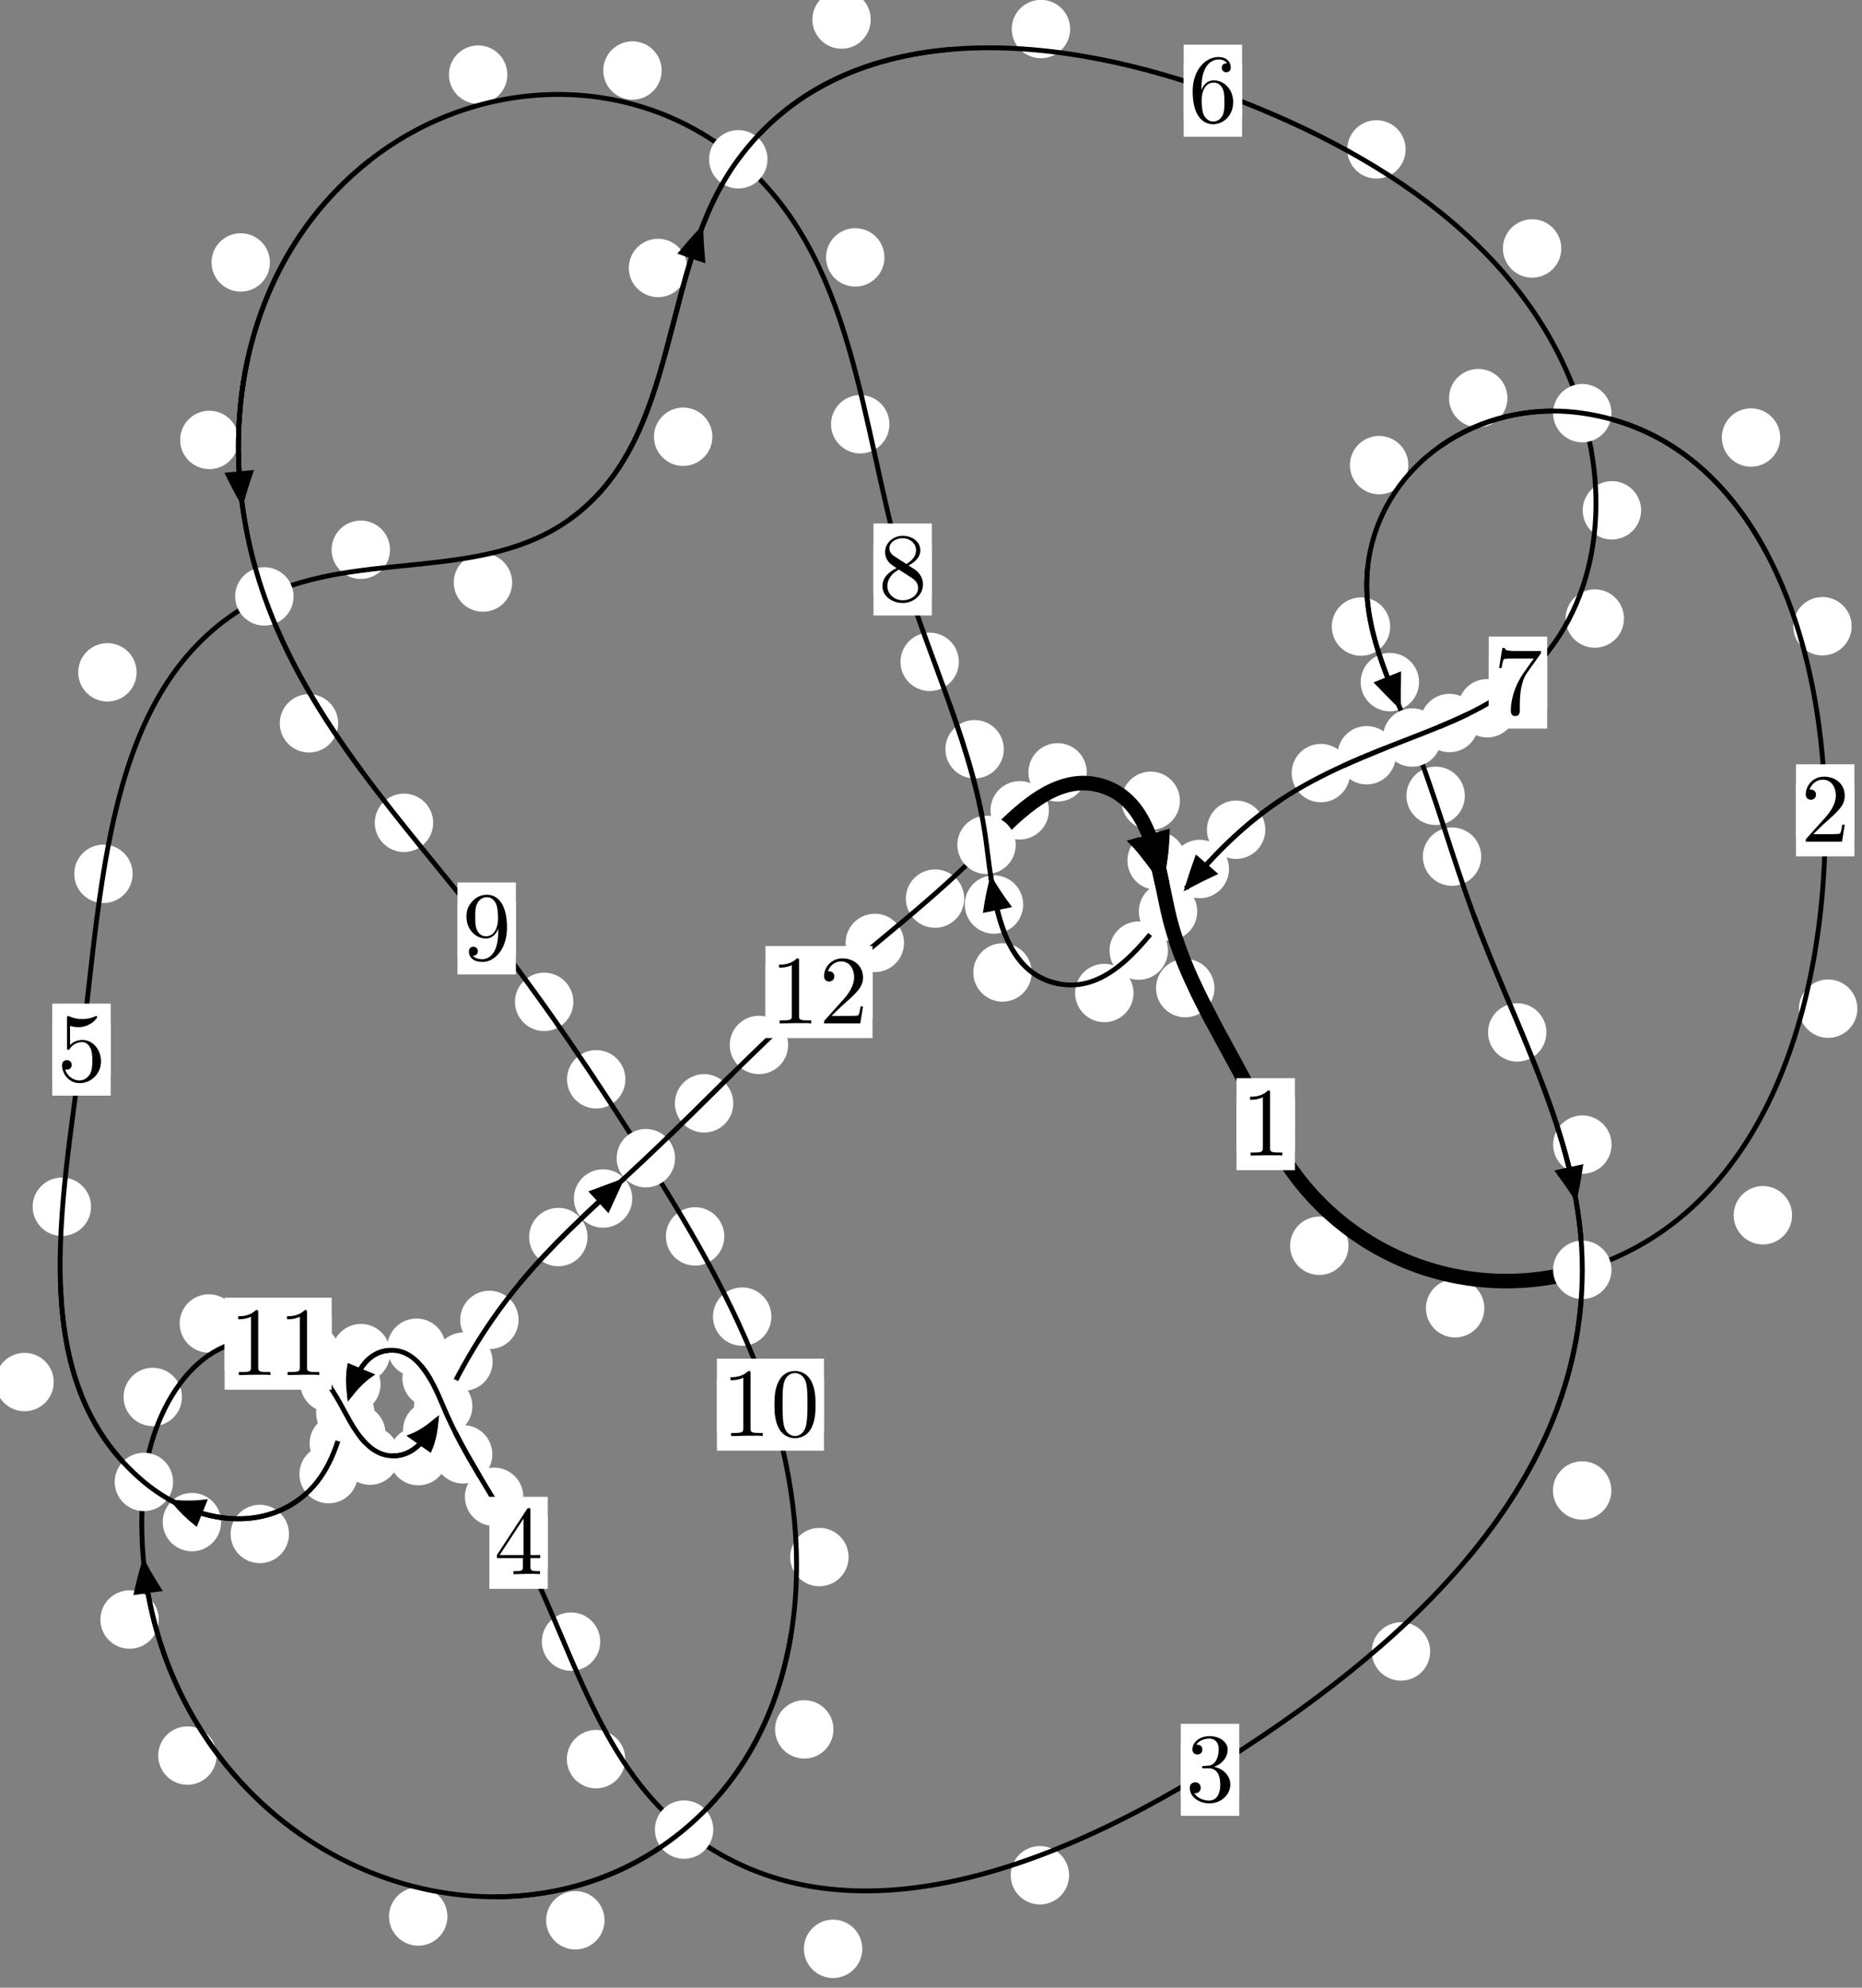 <?xml version="1.0"?>
<!-- Created by MetaPost 1.999 on 2021.07.05:2359 -->
<svg version="1.1" xmlns="http://www.w3.org/2000/svg" xmlns:xlink="http://www.w3.org/1999/xlink" width="190.637" height="203.492" viewBox="0 0 190.637 203.492">
<rect x="0" y="0" width="190.637" height="203.492" fill="#808080" stroke="none"/>
<!-- Original BoundingBox: -162.475342 -72.503159 28.161667 130.988342 -->
  <defs>
    <g transform="scale(0.01,0.01)" id="GLYPHcmr10_48">
      <path style="fill-rule: evenodd;" d="M460 -320C460 -400,455 -480,420 -554C374 -650,292 -666,250 -666C190 -666,117 -640,76 -547C44 -478,39 -400,39 -320C39 -245,43 -155,84 -79C127 2,200 22,249 22C303 22,379 1,423 -94C455 -163,460 -241,460 -320M249 -0C210 -0,151 -25,133 -121C122 -181,122 -273,122 -332C122 -396,122 -462,130 -516C149 -635,224 -644,249 -644C282 -644,348 -626,367 -527C377 -471,377 -395,377 -332C377 -257,377 -189,366 -125C351 -30,294 -0,249 -0"></path>
    </g>
    <g transform="scale(0.01,0.01)" id="GLYPHcmr10_49">
      <path style="fill-rule: evenodd;" d="M294 -640C294 -664,294 -666,271 -666C209 -602,121 -602,89 -602L89 -571C109 -571,168 -571,220 -597L220 -79C220 -43,217 -31,127 -31L95 -31L95 -0L257 -0L130 -3L217 -3L257 -3L297 -3L384 -3L419 -0L419 -31L387 -31C297 -31,294 -42,294 -79"></path>
    </g>
    <g transform="scale(0.01,0.01)" id="GLYPHcmr10_50">
      <path style="fill-rule: evenodd;" d="M127 -77L233 -180C389 -318,449 -372,449 -472C449 -586,359 -666,237 -666C124 -666,50 -574,50 -485C50 -429,100 -429,103 -429C120 -429,155 -441,155 -482C155 -508,137 -534,102 -534C94 -534,92 -534,89 -533C112 -598,166 -635,224 -635C315 -635,358 -554,358 -472C358 -392,308 -313,253 -251L61 -37C50 -26,50 -24,50 -0L421 -0L449 -174L424 -174C419 -144,412 -100,402 -85C395 -77,329 -77,307 -77"></path>
    </g>
    <g transform="scale(0.01,0.01)" id="GLYPHcmr10_51">
      <path style="fill-rule: evenodd;" d="M290 -352C372 -379,430 -449,430 -528C430 -610,342 -666,246 -666C145 -666,69 -606,69 -530C69 -497,91 -478,120 -478C151 -478,171 -500,171 -529C171 -579,124 -579,109 -579C140 -628,206 -641,242 -641C283 -641,338 -619,338 -529C338 -517,336 -459,310 -415C280 -367,246 -364,221 -363C213 -362,189 -360,182 -360C174 -359,167 -358,167 -348C167 -337,174 -337,191 -337L235 -337C317 -337,354 -269,354 -171C354 -35,285 -6,241 -6C198 -6,123 -23,88 -82C123 -77,154 -99,154 -137C154 -173,127 -193,98 -193C74 -193,42 -179,42 -135C42 -44,135 22,244 22C366 22,457 -69,457 -171C457 -253,394 -331,290 -352"></path>
    </g>
    <g transform="scale(0.01,0.01)" id="GLYPHcmr10_52">
      <path style="fill-rule: evenodd;" d="M294 -165L294 -78C294 -42,292 -31,218 -31L197 -31L197 -0L332 -0L238 -3L290 -3L332 -3L374 -3L427 -3L468 -0L468 -31L447 -31C373 -31,371 -42,371 -78L371 -165L471 -165L471 -196L371 -196L371 -651C371 -671,371 -677,355 -677C346 -677,343 -677,335 -665L28 -196L28 -165M300 -196L56 -196L300 -569"></path>
    </g>
    <g transform="scale(0.01,0.01)" id="GLYPHcmr10_53">
      <path style="fill-rule: evenodd;" d="M449 -201C449 -320,367 -420,259 -420C211 -420,168 -404,132 -369L132 -564C152 -558,185 -551,217 -551C340 -551,410 -642,410 -655C410 -661,407 -666,400 -666C399 -666,397 -666,392 -663C372 -654,323 -634,256 -634C216 -634,170 -641,123 -662C115 -665,113 -665,111 -665C101 -665,101 -657,101 -641L101 -345C101 -327,101 -319,115 -319C122 -319,124 -322,128 -328C139 -344,176 -398,257 -398C309 -398,334 -352,342 -334C358 -297,360 -258,360 -208C360 -173,360 -113,336 -71C312 -32,275 -6,229 -6C156 -6,99 -59,82 -118C85 -117,88 -116,99 -116C132 -116,149 -141,149 -165C149 -189,132 -214,99 -214C85 -214,50 -207,50 -161C50 -75,119 22,231 22C347 22,449 -74,449 -201"></path>
    </g>
    <g transform="scale(0.01,0.01)" id="GLYPHcmr10_54">
      <path style="fill-rule: evenodd;" d="M132 -328L132 -352C132 -605,256 -641,307 -641C331 -641,373 -635,395 -601C380 -601,340 -601,340 -556C340 -525,364 -510,386 -510C402 -510,432 -519,432 -558C432 -618,388 -666,305 -666C177 -666,42 -537,42 -316C42 -49,158 22,251 22C362 22,457 -72,457 -204C457 -331,368 -427,257 -427C189 -427,152 -376,132 -328M251 -6C188 -6,158 -66,152 -81C134 -128,134 -208,134 -226C134 -304,166 -404,256 -404C272 -404,318 -404,349 -342C367 -305,367 -254,367 -205C367 -157,367 -107,350 -71C320 -11,274 -6,251 -6"></path>
    </g>
    <g transform="scale(0.01,0.01)" id="GLYPHcmr10_55">
      <path style="fill-rule: evenodd;" d="M476 -609C485 -621,485 -623,485 -644L242 -644C120 -644,118 -657,114 -676L89 -676L56 -470L81 -470C84 -486,93 -549,106 -561C113 -567,191 -567,204 -567L411 -567C400 -551,321 -442,299 -409C209 -274,176 -135,176 -33C176 -23,176 22,222 22C268 22,268 -23,268 -33L268 -84C268 -139,271 -194,279 -248C283 -271,297 -357,341 -419"></path>
    </g>
    <g transform="scale(0.01,0.01)" id="GLYPHcmr10_56">
      <path style="fill-rule: evenodd;" d="M163 -457C117 -487,113 -521,113 -538C113 -599,178 -641,249 -641C322 -641,386 -589,386 -517C386 -460,347 -412,287 -377M309 -362C381 -399,430 -451,430 -517C430 -609,341 -666,250 -666C150 -666,69 -592,69 -499C69 -481,71 -436,113 -389C124 -377,161 -352,186 -335C128 -306,42 -250,42 -151C42 -45,144 22,249 22C362 22,457 -61,457 -168C457 -204,446 -249,408 -291C389 -312,373 -322,309 -362M209 -320L332 -242C360 -223,407 -193,407 -132C407 -58,332 -6,250 -6C164 -6,92 -68,92 -151C92 -209,124 -273,209 -320"></path>
    </g>
    <g transform="scale(0.01,0.01)" id="GLYPHcmr10_57">
      <path style="fill-rule: evenodd;" d="M367 -318L367 -286C367 -52,263 -6,205 -6C188 -6,134 -8,107 -42C151 -42,159 -71,159 -88C159 -119,135 -134,113 -134C97 -134,67 -125,67 -86C67 -19,121 22,206 22C335 22,457 -114,457 -329C457 -598,342 -666,253 -666C198 -666,149 -648,106 -603C65 -558,42 -516,42 -441C42 -316,130 -218,242 -218C303 -218,344 -260,367 -318M243 -241C227 -241,181 -241,150 -304C132 -341,132 -391,132 -440C132 -494,132 -541,153 -578C180 -628,218 -641,253 -641C299 -641,332 -607,349 -562C361 -530,365 -467,365 -421C365 -338,331 -241,243 -241"></path>
    </g>
  </defs>
  <path d="M138.061 127.538C138.061 126.745,137.746 125.985,137.185 125.425C136.625 124.864,135.865 124.549,135.072 124.549C134.279 124.549,133.519 124.864,132.959 125.425C132.398 125.985,132.083 126.745,132.083 127.538C132.083 128.331,132.398 129.091,132.959 129.651C133.519 130.212,134.279 130.527,135.072 130.527C135.865 130.527,136.625 130.212,137.185 129.651C137.746 129.091,138.061 128.331,138.061 127.538Z" style="fill: rgb(100%,100%,100%);stroke: none;"></path>
  <path d="M132.575 115.092C132.575 114.299,132.26 113.539,131.7 112.979C131.139 112.418,130.379 112.103,129.587 112.103C128.794 112.103,128.034 112.418,127.473 112.979C126.913 113.539,126.598 114.299,126.598 115.092C126.598 115.885,126.913 116.645,127.473 117.205C128.034 117.766,128.794 118.081,129.587 118.081C130.379 118.081,131.139 117.766,131.7 117.205C132.26 116.645,132.575 115.885,132.575 115.092Z" style="fill: rgb(100%,100%,100%);stroke: none;"></path>
  <path d="M183.478 124.412C183.478 123.619,183.163 122.859,182.602 122.299C182.042 121.738,181.282 121.423,180.489 121.423C179.696 121.423,178.936 121.738,178.376 122.299C177.815 122.859,177.5 123.619,177.5 124.412C177.5 125.205,177.815 125.965,178.376 126.525C178.936 127.086,179.696 127.401,180.489 127.401C181.282 127.401,182.042 127.086,182.602 126.525C183.163 125.965,183.478 125.205,183.478 124.412Z" style="fill: rgb(100%,100%,100%);stroke: none;"></path>
  <path d="M151.969 133.935C151.969 133.142,151.655 132.382,151.094 131.822C150.534 131.261,149.773 130.946,148.981 130.946C148.188 130.946,147.428 131.261,146.867 131.822C146.307 132.382,145.992 133.142,145.992 133.935C145.992 134.728,146.307 135.488,146.867 136.048C147.428 136.609,148.188 136.924,148.981 136.924C149.773 136.924,150.534 136.609,151.094 136.048C151.655 135.488,151.969 134.728,151.969 133.935Z" style="fill: rgb(100%,100%,100%);stroke: none;"></path>
  <path d="M189.577 64.111C189.577 63.318,189.262 62.558,188.701 61.998C188.141 61.437,187.381 61.122,186.588 61.122C185.795 61.122,185.035 61.437,184.475 61.998C183.914 62.558,183.599 63.318,183.599 64.111C183.599 64.904,183.914 65.664,184.475 66.224C185.035 66.785,185.795 67.1,186.588 67.1C187.381 67.1,188.141 66.785,188.701 66.224C189.262 65.664,189.577 64.904,189.577 64.111Z" style="fill: rgb(100%,100%,100%);stroke: none;"></path>
  <path d="M190.162 103.265C190.162 102.472,189.847 101.712,189.286 101.151C188.726 100.591,187.966 100.276,187.173 100.276C186.38 100.276,185.62 100.591,185.06 101.151C184.499 101.712,184.184 102.472,184.184 103.265C184.184 104.057,184.499 104.817,185.06 105.378C185.62 105.938,186.38 106.253,187.173 106.253C187.966 106.253,188.726 105.938,189.286 105.378C189.847 104.817,190.162 104.057,190.162 103.265Z" style="fill: rgb(100%,100%,100%);stroke: none;"></path>
  <path d="M154.333 40.758C154.333 39.966,154.018 39.206,153.458 38.645C152.897 38.085,152.137 37.77,151.344 37.77C150.552 37.77,149.792 38.085,149.231 38.645C148.671 39.206,148.356 39.966,148.356 40.758C148.356 41.551,148.671 42.311,149.231 42.872C149.792 43.432,150.552 43.747,151.344 43.747C152.137 43.747,152.897 43.432,153.458 42.872C154.018 42.311,154.333 41.551,154.333 40.758Z" style="fill: rgb(100%,100%,100%);stroke: none;"></path>
  <path d="M182.262 44.793C182.262 44,181.947 43.24,181.387 42.679C180.826 42.119,180.066 41.804,179.273 41.804C178.481 41.804,177.721 42.119,177.16 42.679C176.6 43.24,176.285 44,176.285 44.793C176.285 45.585,176.6 46.346,177.16 46.906C177.721 47.466,178.481 47.781,179.273 47.781C180.066 47.781,180.826 47.466,181.387 46.906C181.947 46.346,182.262 45.585,182.262 44.793Z" style="fill: rgb(100%,100%,100%);stroke: none;"></path>
  <path d="M142.33 64.149C142.33 63.356,142.015 62.596,141.455 62.035C140.894 61.475,140.134 61.16,139.341 61.16C138.549 61.16,137.789 61.475,137.228 62.035C136.668 62.596,136.353 63.356,136.353 64.149C136.353 64.941,136.668 65.701,137.228 66.262C137.789 66.822,138.549 67.137,139.341 67.137C140.134 67.137,140.894 66.822,141.455 66.262C142.015 65.701,142.33 64.941,142.33 64.149Z" style="fill: rgb(100%,100%,100%);stroke: none;"></path>
  <path d="M144.188 47.619C144.188 46.826,143.873 46.066,143.313 45.505C142.752 44.945,141.992 44.63,141.199 44.63C140.407 44.63,139.646 44.945,139.086 45.505C138.525 46.066,138.211 46.826,138.211 47.619C138.211 48.411,138.525 49.171,139.086 49.732C139.646 50.292,140.407 50.607,141.199 50.607C141.992 50.607,142.752 50.292,143.313 49.732C143.873 49.171,144.188 48.411,144.188 47.619Z" style="fill: rgb(100%,100%,100%);stroke: none;"></path>
  <path d="M149.973 81.472C149.973 80.679,149.658 79.919,149.098 79.358C148.537 78.798,147.777 78.483,146.984 78.483C146.192 78.483,145.432 78.798,144.871 79.358C144.311 79.919,143.996 80.679,143.996 81.472C143.996 82.264,144.311 83.024,144.871 83.585C145.432 84.145,146.192 84.46,146.984 84.46C147.777 84.46,148.537 84.145,149.098 83.585C149.658 83.024,149.973 82.264,149.973 81.472Z" style="fill: rgb(100%,100%,100%);stroke: none;"></path>
  <path d="M145.286 69.831C145.286 69.038,144.971 68.278,144.411 67.718C143.85 67.157,143.09 66.842,142.297 66.842C141.505 66.842,140.745 67.157,140.184 67.718C139.624 68.278,139.309 69.038,139.309 69.831C139.309 70.624,139.624 71.384,140.184 71.944C140.745 72.505,141.505 72.82,142.297 72.82C143.09 72.82,143.85 72.505,144.411 71.944C144.971 71.384,145.286 70.624,145.286 69.831Z" style="fill: rgb(100%,100%,100%);stroke: none;"></path>
  <path d="M158.327 105.693C158.327 104.901,158.012 104.141,157.452 103.58C156.891 103.02,156.131 102.705,155.339 102.705C154.546 102.705,153.786 103.02,153.225 103.58C152.665 104.141,152.35 104.901,152.35 105.693C152.35 106.486,152.665 107.246,153.225 107.807C153.786 108.367,154.546 108.682,155.339 108.682C156.131 108.682,156.891 108.367,157.452 107.807C158.012 107.246,158.327 106.486,158.327 105.693Z" style="fill: rgb(100%,100%,100%);stroke: none;"></path>
  <path d="M151.652 87.699C151.652 86.906,151.337 86.146,150.777 85.585C150.216 85.025,149.456 84.71,148.663 84.71C147.871 84.71,147.11 85.025,146.55 85.585C145.989 86.146,145.675 86.906,145.675 87.699C145.675 88.491,145.989 89.251,146.55 89.812C147.11 90.372,147.871 90.687,148.663 90.687C149.456 90.687,150.216 90.372,150.777 89.812C151.337 89.251,151.652 88.491,151.652 87.699Z" style="fill: rgb(100%,100%,100%);stroke: none;"></path>
  <path d="M164.977 152.591C164.977 151.798,164.662 151.038,164.101 150.477C163.541 149.917,162.781 149.602,161.988 149.602C161.195 149.602,160.435 149.917,159.875 150.477C159.314 151.038,158.999 151.798,158.999 152.591C158.999 153.383,159.314 154.143,159.875 154.704C160.435 155.264,161.195 155.579,161.988 155.579C162.781 155.579,163.541 155.264,164.101 154.704C164.662 154.143,164.977 153.383,164.977 152.591Z" style="fill: rgb(100%,100%,100%);stroke: none;"></path>
  <path d="M164.996 117.182C164.996 116.389,164.681 115.629,164.12 115.069C163.56 114.508,162.799 114.193,162.007 114.193C161.214 114.193,160.454 114.508,159.893 115.069C159.333 115.629,159.018 116.389,159.018 117.182C159.018 117.975,159.333 118.735,159.893 119.295C160.454 119.856,161.214 120.171,162.007 120.171C162.799 120.171,163.56 119.856,164.12 119.295C164.681 118.735,164.996 117.975,164.996 117.182Z" style="fill: rgb(100%,100%,100%);stroke: none;"></path>
  <path d="M109.458 191.982C109.458 191.19,109.143 190.43,108.583 189.869C108.022 189.309,107.262 188.994,106.469 188.994C105.677 188.994,104.917 189.309,104.356 189.869C103.796 190.43,103.481 191.19,103.481 191.982C103.481 192.775,103.796 193.535,104.356 194.096C104.917 194.656,105.677 194.971,106.469 194.971C107.262 194.971,108.022 194.656,108.583 194.096C109.143 193.535,109.458 192.775,109.458 191.982Z" style="fill: rgb(100%,100%,100%);stroke: none;"></path>
  <path d="M146.424 169.071C146.424 168.279,146.11 167.519,145.549 166.958C144.989 166.398,144.228 166.083,143.436 166.083C142.643 166.083,141.883 166.398,141.322 166.958C140.762 167.519,140.447 168.279,140.447 169.071C140.447 169.864,140.762 170.624,141.322 171.185C141.883 171.745,142.643 172.06,143.436 172.06C144.228 172.06,144.989 171.745,145.549 171.185C146.11 170.624,146.424 169.864,146.424 169.071Z" style="fill: rgb(100%,100%,100%);stroke: none;"></path>
  <path d="M64.014 180.095C64.014 179.303,63.699 178.542,63.139 177.982C62.578 177.421,61.818 177.106,61.026 177.106C60.233 177.106,59.473 177.421,58.912 177.982C58.352 178.542,58.037 179.303,58.037 180.095C58.037 180.888,58.352 181.648,58.912 182.209C59.473 182.769,60.233 183.084,61.026 183.084C61.818 183.084,62.578 182.769,63.139 182.209C63.699 181.648,64.014 180.888,64.014 180.095Z" style="fill: rgb(100%,100%,100%);stroke: none;"></path>
  <path d="M88.283 199.514C88.283 198.722,87.968 197.962,87.407 197.401C86.847 196.841,86.087 196.526,85.294 196.526C84.501 196.526,83.741 196.841,83.181 197.401C82.62 197.962,82.305 198.722,82.305 199.514C82.305 200.307,82.62 201.067,83.181 201.628C83.741 202.188,84.501 202.503,85.294 202.503C86.087 202.503,86.847 202.188,87.407 201.628C87.968 201.067,88.283 200.307,88.283 199.514Z" style="fill: rgb(100%,100%,100%);stroke: none;"></path>
  <path d="M53.577 153.24C53.577 152.448,53.262 151.688,52.701 151.127C52.141 150.567,51.381 150.252,50.588 150.252C49.795 150.252,49.035 150.567,48.475 151.127C47.914 151.688,47.599 152.448,47.599 153.24C47.599 154.033,47.914 154.793,48.475 155.354C49.035 155.914,49.795 156.229,50.588 156.229C51.381 156.229,52.141 155.914,52.701 155.354C53.262 154.793,53.577 154.033,53.577 153.24Z" style="fill: rgb(100%,100%,100%);stroke: none;"></path>
  <path d="M61.453 168.064C61.453 167.271,61.138 166.511,60.577 165.95C60.017 165.39,59.257 165.075,58.464 165.075C57.671 165.075,56.911 165.39,56.351 165.95C55.79 166.511,55.475 167.271,55.475 168.064C55.475 168.856,55.79 169.616,56.351 170.177C56.911 170.737,57.671 171.052,58.464 171.052C59.257 171.052,60.017 170.737,60.577 170.177C61.138 169.616,61.453 168.856,61.453 168.064Z" style="fill: rgb(100%,100%,100%);stroke: none;"></path>
  <path d="M47.174 141.099C47.174 140.307,46.859 139.547,46.299 138.986C45.738 138.426,44.978 138.111,44.185 138.111C43.393 138.111,42.633 138.426,42.072 138.986C41.512 139.547,41.197 140.307,41.197 141.099C41.197 141.892,41.512 142.652,42.072 143.213C42.633 143.773,43.393 144.088,44.185 144.088C44.978 144.088,45.738 143.773,46.299 143.213C46.859 142.652,47.174 141.892,47.174 141.099Z" style="fill: rgb(100%,100%,100%);stroke: none;"></path>
  <path d="M50.406 148.889C50.406 148.096,50.091 147.336,49.531 146.776C48.97 146.215,48.21 145.9,47.418 145.9C46.625 145.9,45.865 146.215,45.304 146.776C44.744 147.336,44.429 148.096,44.429 148.889C44.429 149.682,44.744 150.442,45.304 151.003C45.865 151.563,46.625 151.878,47.418 151.878C48.21 151.878,48.97 151.563,49.531 151.003C50.091 150.442,50.406 149.682,50.406 148.889Z" style="fill: rgb(100%,100%,100%);stroke: none;"></path>
  <path d="M39.941 138.527C39.941 137.734,39.626 136.974,39.066 136.414C38.505 135.853,37.745 135.538,36.953 135.538C36.16 135.538,35.4 135.853,34.839 136.414C34.279 136.974,33.964 137.734,33.964 138.527C33.964 139.32,34.279 140.08,34.839 140.64C35.4 141.201,36.16 141.516,36.953 141.516C37.745 141.516,38.505 141.201,39.066 140.64C39.626 140.08,39.941 139.32,39.941 138.527Z" style="fill: rgb(100%,100%,100%);stroke: none;"></path>
  <path d="M45.627 137.974C45.627 137.181,45.312 136.421,44.752 135.86C44.191 135.3,43.431 134.985,42.638 134.985C41.846 134.985,41.086 135.3,40.525 135.86C39.965 136.421,39.65 137.181,39.65 137.974C39.65 138.766,39.965 139.527,40.525 140.087C41.086 140.647,41.846 140.962,42.638 140.962C43.431 140.962,44.191 140.647,44.752 140.087C45.312 139.527,45.627 138.766,45.627 137.974Z" style="fill: rgb(100%,100%,100%);stroke: none;"></path>
  <path d="M37.679 147.768C37.679 146.976,37.364 146.216,36.803 145.655C36.243 145.095,35.483 144.78,34.69 144.78C33.897 144.78,33.137 145.095,32.577 145.655C32.016 146.216,31.701 146.976,31.701 147.768C31.701 148.561,32.016 149.321,32.577 149.882C33.137 150.442,33.897 150.757,34.69 150.757C35.483 150.757,36.243 150.442,36.803 149.882C37.364 149.321,37.679 148.561,37.679 147.768Z" style="fill: rgb(100%,100%,100%);stroke: none;"></path>
  <path d="M38.958 141.72C38.958 140.927,38.643 140.167,38.082 139.607C37.522 139.046,36.762 138.731,35.969 138.731C35.176 138.731,34.416 139.046,33.856 139.607C33.295 140.167,32.98 140.927,32.98 141.72C32.98 142.513,33.295 143.273,33.856 143.833C34.416 144.394,35.176 144.709,35.969 144.709C36.762 144.709,37.522 144.394,38.082 143.833C38.643 143.273,38.958 142.513,38.958 141.72Z" style="fill: rgb(100%,100%,100%);stroke: none;"></path>
  <path d="M29.589 157.044C29.589 156.252,29.274 155.491,28.713 154.931C28.153 154.371,27.393 154.056,26.6 154.056C25.807 154.056,25.047 154.371,24.487 154.931C23.926 155.491,23.611 156.252,23.611 157.044C23.611 157.837,23.926 158.597,24.487 159.158C25.047 159.718,25.807 160.033,26.6 160.033C27.393 160.033,28.153 159.718,28.713 159.158C29.274 158.597,29.589 157.837,29.589 157.044Z" style="fill: rgb(100%,100%,100%);stroke: none;"></path>
  <path d="M36.636 150.916C36.636 150.123,36.321 149.363,35.76 148.803C35.2 148.242,34.44 147.927,33.647 147.927C32.854 147.927,32.094 148.242,31.534 148.803C30.973 149.363,30.658 150.123,30.658 150.916C30.658 151.709,30.973 152.469,31.534 153.029C32.094 153.59,32.854 153.905,33.647 153.905C34.44 153.905,35.2 153.59,35.76 153.029C36.321 152.469,36.636 151.709,36.636 150.916Z" style="fill: rgb(100%,100%,100%);stroke: none;"></path>
  <path d="M5.502 141.488C5.502 140.696,5.187 139.936,4.627 139.375C4.066 138.815,3.306 138.5,2.513 138.5C1.721 138.5,0.961 138.815,0.4 139.375C-0.16 139.936,-0.475 140.696,-0.475 141.488C-0.475 142.281,-0.16 143.041,0.4 143.602C0.961 144.162,1.721 144.477,2.513 144.477C3.306 144.477,4.066 144.162,4.627 143.602C5.187 143.041,5.502 142.281,5.502 141.488Z" style="fill: rgb(100%,100%,100%);stroke: none;"></path>
  <path d="M22.64 155.829C22.64 155.036,22.325 154.276,21.764 153.716C21.204 153.155,20.444 152.84,19.651 152.84C18.858 152.84,18.098 153.155,17.538 153.716C16.977 154.276,16.662 155.036,16.662 155.829C16.662 156.622,16.977 157.382,17.538 157.942C18.098 158.503,18.858 158.818,19.651 158.818C20.444 158.818,21.204 158.503,21.764 157.942C22.325 157.382,22.64 156.622,22.64 155.829Z" style="fill: rgb(100%,100%,100%);stroke: none;"></path>
  <path d="M13.58 89.46C13.58 88.667,13.265 87.907,12.705 87.347C12.144 86.786,11.384 86.471,10.591 86.471C9.799 86.471,9.038 86.786,8.478 87.347C7.917 87.907,7.603 88.667,7.603 89.46C7.603 90.253,7.917 91.013,8.478 91.573C9.038 92.134,9.799 92.449,10.591 92.449C11.384 92.449,12.144 92.134,12.705 91.573C13.265 91.013,13.58 90.253,13.58 89.46Z" style="fill: rgb(100%,100%,100%);stroke: none;"></path>
  <path d="M9.321 123.543C9.321 122.75,9.006 121.99,8.446 121.43C7.885 120.869,7.125 120.554,6.332 120.554C5.54 120.554,4.779 120.869,4.219 121.43C3.659 121.99,3.344 122.75,3.344 123.543C3.344 124.336,3.659 125.096,4.219 125.656C4.779 126.217,5.54 126.532,6.332 126.532C7.125 126.532,7.885 126.217,8.446 125.656C9.006 125.096,9.321 124.336,9.321 123.543Z" style="fill: rgb(100%,100%,100%);stroke: none;"></path>
  <path d="M39.929 56.28C39.929 55.488,39.614 54.727,39.053 54.167C38.493 53.607,37.733 53.292,36.94 53.292C36.147 53.292,35.387 53.607,34.827 54.167C34.266 54.727,33.951 55.488,33.951 56.28C33.951 57.073,34.266 57.833,34.827 58.394C35.387 58.954,36.147 59.269,36.94 59.269C37.733 59.269,38.493 58.954,39.053 58.394C39.614 57.833,39.929 57.073,39.929 56.28Z" style="fill: rgb(100%,100%,100%);stroke: none;"></path>
  <path d="M13.986 68.83C13.986 68.037,13.671 67.277,13.111 66.717C12.551 66.156,11.79 65.841,10.998 65.841C10.205 65.841,9.445 66.156,8.884 66.717C8.324 67.277,8.009 68.037,8.009 68.83C8.009 69.623,8.324 70.383,8.884 70.943C9.445 71.504,10.205 71.819,10.998 71.819C11.79 71.819,12.551 71.504,13.111 70.943C13.671 70.383,13.986 69.623,13.986 68.83Z" style="fill: rgb(100%,100%,100%);stroke: none;"></path>
  <path d="M72.934 44.712C72.934 43.919,72.619 43.159,72.058 42.599C71.498 42.038,70.738 41.723,69.945 41.723C69.152 41.723,68.392 42.038,67.832 42.599C67.271 43.159,66.956 43.919,66.956 44.712C66.956 45.505,67.271 46.265,67.832 46.825C68.392 47.386,69.152 47.701,69.945 47.701C70.738 47.701,71.498 47.386,72.058 46.825C72.619 46.265,72.934 45.505,72.934 44.712Z" style="fill: rgb(100%,100%,100%);stroke: none;"></path>
  <path d="M52.435 59.64C52.435 58.847,52.12 58.087,51.559 57.526C50.999 56.966,50.239 56.651,49.446 56.651C48.653 56.651,47.893 56.966,47.333 57.526C46.772 58.087,46.457 58.847,46.457 59.64C46.457 60.432,46.772 61.193,47.333 61.753C47.893 62.313,48.653 62.628,49.446 62.628C50.239 62.628,50.999 62.313,51.559 61.753C52.12 61.193,52.435 60.432,52.435 59.64Z" style="fill: rgb(100%,100%,100%);stroke: none;"></path>
  <path d="M89.15 2C89.15 1.208,88.835 0.448,88.275 -0.113C87.714 -0.673,86.954 -0.988,86.162 -0.988C85.369 -0.988,84.609 -0.673,84.048 -0.113C83.488 0.448,83.173 1.208,83.173 2C83.173 2.793,83.488 3.553,84.048 4.114C84.609 4.674,85.369 4.989,86.162 4.989C86.954 4.989,87.714 4.674,88.275 4.114C88.835 3.553,89.15 2.793,89.15 2Z" style="fill: rgb(100%,100%,100%);stroke: none;"></path>
  <path d="M70.356 27.434C70.356 26.641,70.041 25.881,69.481 25.321C68.92 24.76,68.16 24.445,67.368 24.445C66.575 24.445,65.815 24.76,65.254 25.321C64.694 25.881,64.379 26.641,64.379 27.434C64.379 28.227,64.694 28.987,65.254 29.547C65.815 30.108,66.575 30.423,67.368 30.423C68.16 30.423,68.92 30.108,69.481 29.547C70.041 28.987,70.356 28.227,70.356 27.434Z" style="fill: rgb(100%,100%,100%);stroke: none;"></path>
  <path d="M143.913 15.293C143.913 14.501,143.598 13.741,143.038 13.18C142.477 12.62,141.717 12.305,140.924 12.305C140.132 12.305,139.372 12.62,138.811 13.18C138.251 13.741,137.936 14.501,137.936 15.293C137.936 16.086,138.251 16.846,138.811 17.407C139.372 17.967,140.132 18.282,140.924 18.282C141.717 18.282,142.477 17.967,143.038 17.407C143.598 16.846,143.913 16.086,143.913 15.293Z" style="fill: rgb(100%,100%,100%);stroke: none;"></path>
  <path d="M109.564 2.973C109.564 2.181,109.249 1.42,108.688 0.86C108.128 0.299,107.367 -0.016,106.575 -0.016C105.782 -0.016,105.022 0.299,104.461 0.86C103.901 1.42,103.586 2.181,103.586 2.973C103.586 3.766,103.901 4.526,104.461 5.087C105.022 5.647,105.782 5.962,106.575 5.962C107.367 5.962,108.128 5.647,108.688 5.087C109.249 4.526,109.564 3.766,109.564 2.973Z" style="fill: rgb(100%,100%,100%);stroke: none;"></path>
  <path d="M168.02 52.245C168.02 51.452,167.705 50.692,167.145 50.131C166.584 49.571,165.824 49.256,165.031 49.256C164.239 49.256,163.478 49.571,162.918 50.131C162.357 50.692,162.043 51.452,162.043 52.245C162.043 53.037,162.357 53.797,162.918 54.358C163.478 54.918,164.239 55.233,165.031 55.233C165.824 55.233,166.584 54.918,167.145 54.358C167.705 53.797,168.02 53.037,168.02 52.245Z" style="fill: rgb(100%,100%,100%);stroke: none;"></path>
  <path d="M159.851 25.437C159.851 24.645,159.536 23.884,158.975 23.324C158.415 22.763,157.655 22.448,156.862 22.448C156.069 22.448,155.309 22.763,154.749 23.324C154.188 23.884,153.873 24.645,153.873 25.437C153.873 26.23,154.188 26.99,154.749 27.551C155.309 28.111,156.069 28.426,156.862 28.426C157.655 28.426,158.415 28.111,158.975 27.551C159.536 26.99,159.851 26.23,159.851 25.437Z" style="fill: rgb(100%,100%,100%);stroke: none;"></path>
  <path d="M155.251 72.508C155.251 71.715,154.936 70.955,154.376 70.394C153.815 69.834,153.055 69.519,152.262 69.519C151.47 69.519,150.71 69.834,150.149 70.394C149.589 70.955,149.274 71.715,149.274 72.508C149.274 73.3,149.589 74.061,150.149 74.621C150.71 75.181,151.47 75.496,152.262 75.496C153.055 75.496,153.815 75.181,154.376 74.621C154.936 74.061,155.251 73.3,155.251 72.508Z" style="fill: rgb(100%,100%,100%);stroke: none;"></path>
  <path d="M166.268 63.324C166.268 62.532,165.953 61.771,165.393 61.211C164.832 60.65,164.072 60.336,163.28 60.336C162.487 60.336,161.727 60.65,161.166 61.211C160.606 61.771,160.291 62.532,160.291 63.324C160.291 64.117,160.606 64.877,161.166 65.438C161.727 65.998,162.487 66.313,163.28 66.313C164.072 66.313,164.832 65.998,165.393 65.438C165.953 64.877,166.268 64.117,166.268 63.324Z" style="fill: rgb(100%,100%,100%);stroke: none;"></path>
  <path d="M142.911 77.318C142.911 76.525,142.596 75.765,142.036 75.205C141.475 74.644,140.715 74.329,139.922 74.329C139.13 74.329,138.369 74.644,137.809 75.205C137.248 75.765,136.934 76.525,136.934 77.318C136.934 78.111,137.248 78.871,137.809 79.431C138.369 79.992,139.13 80.307,139.922 80.307C140.715 80.307,141.475 79.992,142.036 79.431C142.596 78.871,142.911 78.111,142.911 77.318Z" style="fill: rgb(100%,100%,100%);stroke: none;"></path>
  <path d="M151.387 74.021C151.387 73.229,151.072 72.469,150.511 71.908C149.951 71.348,149.191 71.033,148.398 71.033C147.605 71.033,146.845 71.348,146.285 71.908C145.724 72.469,145.409 73.229,145.409 74.021C145.409 74.814,145.724 75.574,146.285 76.135C146.845 76.695,147.605 77.01,148.398 77.01C149.191 77.01,149.951 76.695,150.511 76.135C151.072 75.574,151.387 74.814,151.387 74.021Z" style="fill: rgb(100%,100%,100%);stroke: none;"></path>
  <path d="M129.546 84.945C129.546 84.152,129.231 83.392,128.67 82.831C128.11 82.271,127.35 81.956,126.557 81.956C125.764 81.956,125.004 82.271,124.444 82.831C123.883 83.392,123.568 84.152,123.568 84.945C123.568 85.737,123.883 86.498,124.444 87.058C125.004 87.618,125.764 87.933,126.557 87.933C127.35 87.933,128.11 87.618,128.67 87.058C129.231 86.498,129.546 85.737,129.546 84.945Z" style="fill: rgb(100%,100%,100%);stroke: none;"></path>
  <path d="M138.223 79.145C138.223 78.353,137.908 77.593,137.347 77.032C136.787 76.472,136.027 76.157,135.234 76.157C134.441 76.157,133.681 76.472,133.121 77.032C132.56 77.593,132.245 78.353,132.245 79.145C132.245 79.938,132.56 80.698,133.121 81.259C133.681 81.819,134.441 82.134,135.234 82.134C136.027 82.134,136.787 81.819,137.347 81.259C137.908 80.698,138.223 79.938,138.223 79.145Z" style="fill: rgb(100%,100%,100%);stroke: none;"></path>
  <path d="M119.575 97.318C119.575 96.525,119.26 95.765,118.7 95.205C118.139 94.644,117.379 94.329,116.587 94.329C115.794 94.329,115.034 94.644,114.473 95.205C113.913 95.765,113.598 96.525,113.598 97.318C113.598 98.111,113.913 98.871,114.473 99.431C115.034 99.992,115.794 100.307,116.587 100.307C117.379 100.307,118.139 99.992,118.7 99.431C119.26 98.871,119.575 98.111,119.575 97.318Z" style="fill: rgb(100%,100%,100%);stroke: none;"></path>
  <path d="M125.828 88.964C125.828 88.171,125.513 87.411,124.952 86.851C124.392 86.29,123.632 85.975,122.839 85.975C122.046 85.975,121.286 86.29,120.726 86.851C120.165 87.411,119.85 88.171,119.85 88.964C119.85 89.757,120.165 90.517,120.726 91.077C121.286 91.638,122.046 91.953,122.839 91.953C123.632 91.953,124.392 91.638,124.952 91.077C125.513 90.517,125.828 89.757,125.828 88.964Z" style="fill: rgb(100%,100%,100%);stroke: none;"></path>
  <path d="M105.628 99.557C105.628 98.764,105.313 98.004,104.753 97.444C104.192 96.883,103.432 96.568,102.639 96.568C101.847 96.568,101.087 96.883,100.526 97.444C99.966 98.004,99.651 98.764,99.651 99.557C99.651 100.35,99.966 101.11,100.526 101.67C101.087 102.231,101.847 102.546,102.639 102.546C103.432 102.546,104.192 102.231,104.753 101.67C105.313 101.11,105.628 100.35,105.628 99.557Z" style="fill: rgb(100%,100%,100%);stroke: none;"></path>
  <path d="M116.05 101.66C116.05 100.867,115.736 100.107,115.175 99.546C114.615 98.986,113.854 98.671,113.062 98.671C112.269 98.671,111.509 98.986,110.948 99.546C110.388 100.107,110.073 100.867,110.073 101.66C110.073 102.452,110.388 103.212,110.948 103.773C111.509 104.333,112.269 104.648,113.062 104.648C113.854 104.648,114.615 104.333,115.175 103.773C115.736 103.212,116.05 102.452,116.05 101.66Z" style="fill: rgb(100%,100%,100%);stroke: none;"></path>
  <path d="M102.772 76.703C102.772 75.91,102.457 75.15,101.897 74.589C101.336 74.029,100.576 73.714,99.783 73.714C98.991 73.714,98.23 74.029,97.67 74.589C97.109 75.15,96.795 75.91,96.795 76.703C96.795 77.495,97.109 78.255,97.67 78.816C98.23 79.376,98.991 79.691,99.783 79.691C100.576 79.691,101.336 79.376,101.897 78.816C102.457 78.255,102.772 77.495,102.772 76.703Z" style="fill: rgb(100%,100%,100%);stroke: none;"></path>
  <path d="M104.755 92.6C104.755 91.807,104.44 91.047,103.879 90.487C103.319 89.926,102.559 89.611,101.766 89.611C100.973 89.611,100.213 89.926,99.653 90.487C99.092 91.047,98.777 91.807,98.777 92.6C98.777 93.393,99.092 94.153,99.653 94.713C100.213 95.274,100.973 95.589,101.766 95.589C102.559 95.589,103.319 95.274,103.879 94.713C104.44 94.153,104.755 93.393,104.755 92.6Z" style="fill: rgb(100%,100%,100%);stroke: none;"></path>
  <path d="M91.062 43.433C91.062 42.64,90.747 41.88,90.186 41.319C89.626 40.759,88.866 40.444,88.073 40.444C87.28 40.444,86.52 40.759,85.96 41.319C85.399 41.88,85.084 42.64,85.084 43.433C85.084 44.225,85.399 44.985,85.96 45.546C86.52 46.106,87.28 46.421,88.073 46.421C88.866 46.421,89.626 46.106,90.186 45.546C90.747 44.985,91.062 44.225,91.062 43.433Z" style="fill: rgb(100%,100%,100%);stroke: none;"></path>
  <path d="M98.17 67.758C98.17 66.965,97.856 66.205,97.295 65.645C96.735 65.084,95.974 64.769,95.182 64.769C94.389 64.769,93.629 65.084,93.068 65.645C92.508 66.205,92.193 66.965,92.193 67.758C92.193 68.551,92.508 69.311,93.068 69.871C93.629 70.432,94.389 70.747,95.182 70.747C95.974 70.747,96.735 70.432,97.295 69.871C97.856 69.311,98.17 68.551,98.17 67.758Z" style="fill: rgb(100%,100%,100%);stroke: none;"></path>
  <path d="M67.741 7.218C67.741 6.426,67.427 5.666,66.866 5.105C66.306 4.545,65.545 4.23,64.753 4.23C63.96 4.23,63.2 4.545,62.639 5.105C62.079 5.666,61.764 6.426,61.764 7.218C61.764 8.011,62.079 8.771,62.639 9.332C63.2 9.892,63.96 10.207,64.753 10.207C65.545 10.207,66.306 9.892,66.866 9.332C67.427 8.771,67.741 8.011,67.741 7.218Z" style="fill: rgb(100%,100%,100%);stroke: none;"></path>
  <path d="M90.552 26.351C90.552 25.559,90.237 24.798,89.676 24.238C89.116 23.677,88.356 23.363,87.563 23.363C86.77 23.363,86.01 23.677,85.45 24.238C84.889 24.798,84.574 25.559,84.574 26.351C84.574 27.144,84.889 27.904,85.45 28.465C86.01 29.025,86.77 29.34,87.563 29.34C88.356 29.34,89.116 29.025,89.676 28.465C90.237 27.904,90.552 27.144,90.552 26.351Z" style="fill: rgb(100%,100%,100%);stroke: none;"></path>
  <path d="M27.636 26.867C27.636 26.074,27.321 25.314,26.76 24.753C26.2 24.193,25.44 23.878,24.647 23.878C23.854 23.878,23.094 24.193,22.534 24.753C21.973 25.314,21.658 26.074,21.658 26.867C21.658 27.659,21.973 28.419,22.534 28.98C23.094 29.54,23.854 29.855,24.647 29.855C25.44 29.855,26.2 29.54,26.76 28.98C27.321 28.419,27.636 27.659,27.636 26.867Z" style="fill: rgb(100%,100%,100%);stroke: none;"></path>
  <path d="M51.941 7.64C51.941 6.848,51.626 6.087,51.066 5.527C50.505 4.966,49.745 4.652,48.953 4.652C48.16 4.652,47.4 4.966,46.839 5.527C46.279 6.087,45.964 6.848,45.964 7.64C45.964 8.433,46.279 9.193,46.839 9.754C47.4 10.314,48.16 10.629,48.953 10.629C49.745 10.629,50.505 10.314,51.066 9.754C51.626 9.193,51.941 8.433,51.941 7.64Z" style="fill: rgb(100%,100%,100%);stroke: none;"></path>
  <path d="M34.622 74.053C34.622 73.26,34.307 72.5,33.747 71.939C33.187 71.379,32.426 71.064,31.634 71.064C30.841 71.064,30.081 71.379,29.52 71.939C28.96 72.5,28.645 73.26,28.645 74.053C28.645 74.845,28.96 75.606,29.52 76.166C30.081 76.727,30.841 77.042,31.634 77.042C32.426 77.042,33.187 76.727,33.747 76.166C34.307 75.606,34.622 74.845,34.622 74.053Z" style="fill: rgb(100%,100%,100%);stroke: none;"></path>
  <path d="M24.421 45.038C24.421 44.246,24.107 43.486,23.546 42.925C22.986 42.365,22.225 42.05,21.433 42.05C20.64 42.05,19.88 42.365,19.319 42.925C18.759 43.486,18.444 44.246,18.444 45.038C18.444 45.831,18.759 46.591,19.319 47.152C19.88 47.712,20.64 48.027,21.433 48.027C22.225 48.027,22.986 47.712,23.546 47.152C24.107 46.591,24.421 45.831,24.421 45.038Z" style="fill: rgb(100%,100%,100%);stroke: none;"></path>
  <path d="M58.702 102.567C58.702 101.774,58.387 101.014,57.826 100.454C57.266 99.893,56.506 99.578,55.713 99.578C54.92 99.578,54.16 99.893,53.6 100.454C53.039 101.014,52.724 101.774,52.724 102.567C52.724 103.36,53.039 104.12,53.6 104.68C54.16 105.241,54.92 105.556,55.713 105.556C56.506 105.556,57.266 105.241,57.826 104.68C58.387 104.12,58.702 103.36,58.702 102.567Z" style="fill: rgb(100%,100%,100%);stroke: none;"></path>
  <path d="M44.349 84.237C44.349 83.444,44.034 82.684,43.473 82.124C42.913 81.563,42.153 81.248,41.36 81.248C40.567 81.248,39.807 81.563,39.247 82.124C38.686 82.684,38.371 83.444,38.371 84.237C38.371 85.03,38.686 85.79,39.247 86.35C39.807 86.911,40.567 87.226,41.36 87.226C42.153 87.226,42.913 86.911,43.473 86.35C44.034 85.79,44.349 85.03,44.349 84.237Z" style="fill: rgb(100%,100%,100%);stroke: none;"></path>
  <path d="M74.154 126.578C74.154 125.786,73.839 125.026,73.278 124.465C72.718 123.905,71.958 123.59,71.165 123.59C70.372 123.59,69.612 123.905,69.052 124.465C68.491 125.026,68.176 125.786,68.176 126.578C68.176 127.371,68.491 128.131,69.052 128.692C69.612 129.252,70.372 129.567,71.165 129.567C71.958 129.567,72.718 129.252,73.278 128.692C73.839 128.131,74.154 127.371,74.154 126.578Z" style="fill: rgb(100%,100%,100%);stroke: none;"></path>
  <path d="M64.032 110.494C64.032 109.701,63.717 108.941,63.156 108.381C62.596 107.82,61.836 107.505,61.043 107.505C60.25 107.505,59.49 107.82,58.93 108.381C58.369 108.941,58.054 109.701,58.054 110.494C58.054 111.287,58.369 112.047,58.93 112.607C59.49 113.168,60.25 113.483,61.043 113.483C61.836 113.483,62.596 113.168,63.156 112.607C63.717 112.047,64.032 111.287,64.032 110.494Z" style="fill: rgb(100%,100%,100%);stroke: none;"></path>
  <path d="M86.881 159.408C86.881 158.615,86.566 157.855,86.005 157.295C85.445 156.734,84.685 156.419,83.892 156.419C83.099 156.419,82.339 156.734,81.779 157.295C81.218 157.855,80.903 158.615,80.903 159.408C80.903 160.201,81.218 160.961,81.779 161.521C82.339 162.082,83.099 162.397,83.892 162.397C84.685 162.397,85.445 162.082,86.005 161.521C86.566 160.961,86.881 160.201,86.881 159.408Z" style="fill: rgb(100%,100%,100%);stroke: none;"></path>
  <path d="M78.976 134.789C78.976 133.997,78.661 133.237,78.1 132.676C77.54 132.116,76.78 131.801,75.987 131.801C75.194 131.801,74.434 132.116,73.874 132.676C73.313 133.237,72.998 133.997,72.998 134.789C72.998 135.582,73.313 136.342,73.874 136.903C74.434 137.463,75.194 137.778,75.987 137.778C76.78 137.778,77.54 137.463,78.1 136.903C78.661 136.342,78.976 135.582,78.976 134.789Z" style="fill: rgb(100%,100%,100%);stroke: none;"></path>
  <path d="M61.893 196.59C61.893 195.798,61.578 195.038,61.017 194.477C60.457 193.917,59.697 193.602,58.904 193.602C58.111 193.602,57.351 193.917,56.791 194.477C56.23 195.038,55.915 195.798,55.915 196.59C55.915 197.383,56.23 198.143,56.791 198.704C57.351 199.264,58.111 199.579,58.904 199.579C59.697 199.579,60.457 199.264,61.017 198.704C61.578 198.143,61.893 197.383,61.893 196.59Z" style="fill: rgb(100%,100%,100%);stroke: none;"></path>
  <path d="M85.331 177.05C85.331 176.257,85.017 175.497,84.456 174.937C83.896 174.376,83.135 174.061,82.343 174.061C81.55 174.061,80.79 174.376,80.229 174.937C79.669 175.497,79.354 176.257,79.354 177.05C79.354 177.843,79.669 178.603,80.229 179.163C80.79 179.724,81.55 180.039,82.343 180.039C83.135 180.039,83.896 179.724,84.456 179.163C85.017 178.603,85.331 177.843,85.331 177.05Z" style="fill: rgb(100%,100%,100%);stroke: none;"></path>
  <path d="M22.177 179.73C22.177 178.938,21.863 178.178,21.302 177.617C20.742 177.057,19.981 176.742,19.189 176.742C18.396 176.742,17.636 177.057,17.075 177.617C16.515 178.178,16.2 178.938,16.2 179.73C16.2 180.523,16.515 181.283,17.075 181.844C17.636 182.404,18.396 182.719,19.189 182.719C19.981 182.719,20.742 182.404,21.302 181.844C21.863 181.283,22.177 180.523,22.177 179.73Z" style="fill: rgb(100%,100%,100%);stroke: none;"></path>
  <path d="M45.808 196.204C45.808 195.411,45.493 194.651,44.932 194.091C44.372 193.53,43.612 193.215,42.819 193.215C42.026 193.215,41.266 193.53,40.706 194.091C40.145 194.651,39.83 195.411,39.83 196.204C39.83 196.997,40.145 197.757,40.706 198.318C41.266 198.878,42.026 199.193,42.819 199.193C43.612 199.193,44.372 198.878,44.932 198.318C45.493 197.757,45.808 196.997,45.808 196.204Z" style="fill: rgb(100%,100%,100%);stroke: none;"></path>
  <path d="M18.629 143.014C18.629 142.222,18.314 141.462,17.754 140.901C17.193 140.341,16.433 140.026,15.64 140.026C14.848 140.026,14.087 140.341,13.527 140.901C12.967 141.462,12.652 142.222,12.652 143.014C12.652 143.807,12.967 144.567,13.527 145.128C14.087 145.688,14.848 146.003,15.64 146.003C16.433 146.003,17.193 145.688,17.754 145.128C18.314 144.567,18.629 143.807,18.629 143.014Z" style="fill: rgb(100%,100%,100%);stroke: none;"></path>
  <path d="M16.254 165.804C16.254 165.011,15.939 164.251,15.379 163.69C14.818 163.13,14.058 162.815,13.265 162.815C12.473 162.815,11.713 163.13,11.152 163.69C10.592 164.251,10.277 165.011,10.277 165.804C10.277 166.596,10.592 167.356,11.152 167.917C11.713 168.477,12.473 168.792,13.265 168.792C14.058 168.792,14.818 168.477,15.379 167.917C15.939 167.356,16.254 166.596,16.254 165.804Z" style="fill: rgb(100%,100%,100%);stroke: none;"></path>
  <path d="M34.757 138.522C34.757 137.729,34.442 136.969,33.881 136.409C33.321 135.848,32.561 135.533,31.768 135.533C30.975 135.533,30.215 135.848,29.655 136.409C29.094 136.969,28.779 137.729,28.779 138.522C28.779 139.315,29.094 140.075,29.655 140.635C30.215 141.196,30.975 141.511,31.768 141.511C32.561 141.511,33.321 141.196,33.881 140.635C34.442 140.075,34.757 139.315,34.757 138.522Z" style="fill: rgb(100%,100%,100%);stroke: none;"></path>
  <path d="M24.372 135.494C24.372 134.701,24.057 133.941,23.496 133.38C22.936 132.82,22.176 132.505,21.383 132.505C20.59 132.505,19.83 132.82,19.27 133.38C18.709 133.941,18.394 134.701,18.394 135.494C18.394 136.286,18.709 137.047,19.27 137.607C19.83 138.167,20.59 138.482,21.383 138.482C22.176 138.482,22.936 138.167,23.496 137.607C24.057 137.047,24.372 136.286,24.372 135.494Z" style="fill: rgb(100%,100%,100%);stroke: none;"></path>
  <path d="M39.471 146.766C39.471 145.973,39.156 145.213,38.596 144.652C38.035 144.092,37.275 143.777,36.482 143.777C35.69 143.777,34.93 144.092,34.369 144.652C33.809 145.213,33.494 145.973,33.494 146.766C33.494 147.558,33.809 148.318,34.369 148.879C34.93 149.439,35.69 149.754,36.482 149.754C37.275 149.754,38.035 149.439,38.596 148.879C39.156 148.318,39.471 147.558,39.471 146.766Z" style="fill: rgb(100%,100%,100%);stroke: none;"></path>
  <path d="M36.724 141.602C36.724 140.809,36.409 140.049,35.849 139.488C35.288 138.928,34.528 138.613,33.735 138.613C32.943 138.613,32.182 138.928,31.622 139.488C31.061 140.049,30.747 140.809,30.747 141.602C30.747 142.394,31.061 143.155,31.622 143.715C32.182 144.276,32.943 144.591,33.735 144.591C34.528 144.591,35.288 144.276,35.849 143.715C36.409 143.155,36.724 142.394,36.724 141.602Z" style="fill: rgb(100%,100%,100%);stroke: none;"></path>
  <path d="M45.813 149.074C45.813 148.281,45.498 147.521,44.937 146.96C44.377 146.4,43.617 146.085,42.824 146.085C42.031 146.085,41.271 146.4,40.711 146.96C40.15 147.521,39.835 148.281,39.835 149.074C39.835 149.866,40.15 150.627,40.711 151.187C41.271 151.748,42.031 152.062,42.824 152.062C43.617 152.062,44.377 151.748,44.937 151.187C45.498 150.627,45.813 149.866,45.813 149.074Z" style="fill: rgb(100%,100%,100%);stroke: none;"></path>
  <path d="M40.873 149.025C40.873 148.232,40.558 147.472,39.997 146.911C39.437 146.351,38.677 146.036,37.884 146.036C37.091 146.036,36.331 146.351,35.771 146.911C35.21 147.472,34.895 148.232,34.895 149.025C34.895 149.817,35.21 150.577,35.771 151.138C36.331 151.698,37.091 152.013,37.884 152.013C38.677 152.013,39.437 151.698,39.997 151.138C40.558 150.577,40.873 149.817,40.873 149.025Z" style="fill: rgb(100%,100%,100%);stroke: none;"></path>
  <path d="M50.439 139.402C50.439 138.61,50.124 137.85,49.564 137.289C49.003 136.729,48.243 136.414,47.451 136.414C46.658 136.414,45.898 136.729,45.337 137.289C44.777 137.85,44.462 138.61,44.462 139.402C44.462 140.195,44.777 140.955,45.337 141.516C45.898 142.076,46.658 142.391,47.451 142.391C48.243 142.391,49.003 142.076,49.564 141.516C50.124 140.955,50.439 140.195,50.439 139.402Z" style="fill: rgb(100%,100%,100%);stroke: none;"></path>
  <path d="M47.241 146.422C47.241 145.629,46.926 144.869,46.365 144.308C45.805 143.748,45.045 143.433,44.252 143.433C43.459 143.433,42.699 143.748,42.139 144.308C41.578 144.869,41.263 145.629,41.263 146.422C41.263 147.214,41.578 147.975,42.139 148.535C42.699 149.096,43.459 149.41,44.252 149.41C45.045 149.41,45.805 149.096,46.365 148.535C46.926 147.975,47.241 147.214,47.241 146.422Z" style="fill: rgb(100%,100%,100%);stroke: none;"></path>
  <path d="M60.151 126.644C60.151 125.851,59.836 125.091,59.275 124.531C58.715 123.97,57.955 123.655,57.162 123.655C56.369 123.655,55.609 123.97,55.049 124.531C54.488 125.091,54.173 125.851,54.173 126.644C54.173 127.437,54.488 128.197,55.049 128.757C55.609 129.318,56.369 129.633,57.162 129.633C57.955 129.633,58.715 129.318,59.275 128.757C59.836 128.197,60.151 127.437,60.151 126.644Z" style="fill: rgb(100%,100%,100%);stroke: none;"></path>
  <path d="M53.094 135.127C53.094 134.335,52.779 133.575,52.219 133.014C51.658 132.454,50.898 132.139,50.106 132.139C49.313 132.139,48.553 132.454,47.992 133.014C47.432 133.575,47.117 134.335,47.117 135.127C47.117 135.92,47.432 136.68,47.992 137.241C48.553 137.801,49.313 138.116,50.106 138.116C50.898 138.116,51.658 137.801,52.219 137.241C52.779 136.68,53.094 135.92,53.094 135.127Z" style="fill: rgb(100%,100%,100%);stroke: none;"></path>
  <path d="M75.077 112.957C75.077 112.164,74.762 111.404,74.201 110.844C73.641 110.283,72.88 109.968,72.088 109.968C71.295 109.968,70.535 110.283,69.974 110.844C69.414 111.404,69.099 112.164,69.099 112.957C69.099 113.75,69.414 114.51,69.974 115.07C70.535 115.631,71.295 115.946,72.088 115.946C72.88 115.946,73.641 115.631,74.201 115.07C74.762 114.51,75.077 113.75,75.077 112.957Z" style="fill: rgb(100%,100%,100%);stroke: none;"></path>
  <path d="M64.732 122.7C64.732 121.908,64.417 121.147,63.857 120.587C63.296 120.026,62.536 119.711,61.743 119.711C60.951 119.711,60.19 120.026,59.63 120.587C59.07 121.147,58.755 121.908,58.755 122.7C58.755 123.493,59.07 124.253,59.63 124.814C60.19 125.374,60.951 125.689,61.743 125.689C62.536 125.689,63.296 125.374,63.857 124.814C64.417 124.253,64.732 123.493,64.732 122.7Z" style="fill: rgb(100%,100%,100%);stroke: none;"></path>
  <path d="M92.555 96.532C92.555 95.739,92.24 94.979,91.679 94.419C91.119 93.858,90.359 93.543,89.566 93.543C88.773 93.543,88.013 93.858,87.453 94.419C86.892 94.979,86.577 95.739,86.577 96.532C86.577 97.325,86.892 98.085,87.453 98.645C88.013 99.206,88.773 99.521,89.566 99.521C90.359 99.521,91.119 99.206,91.679 98.645C92.24 98.085,92.555 97.325,92.555 96.532Z" style="fill: rgb(100%,100%,100%);stroke: none;"></path>
  <path d="M80.692 106.978C80.692 106.185,80.377 105.425,79.817 104.865C79.256 104.304,78.496 103.989,77.703 103.989C76.911 103.989,76.151 104.304,75.59 104.865C75.03 105.425,74.715 106.185,74.715 106.978C74.715 107.771,75.03 108.531,75.59 109.091C76.151 109.652,76.911 109.967,77.703 109.967C78.496 109.967,79.256 109.652,79.817 109.091C80.377 108.531,80.692 107.771,80.692 106.978Z" style="fill: rgb(100%,100%,100%);stroke: none;"></path>
  <path d="M107.39 82.954C107.39 82.161,107.075 81.401,106.514 80.841C105.954 80.28,105.194 79.965,104.401 79.965C103.608 79.965,102.848 80.28,102.288 80.841C101.727 81.401,101.412 82.161,101.412 82.954C101.412 83.747,101.727 84.507,102.288 85.067C102.848 85.628,103.608 85.943,104.401 85.943C105.194 85.943,105.954 85.628,106.514 85.067C107.075 84.507,107.39 83.747,107.39 82.954Z" style="fill: rgb(100%,100%,100%);stroke: none;"></path>
  <path d="M98.72 91.997C98.72 91.204,98.405 90.444,97.845 89.883C97.284 89.323,96.524 89.008,95.732 89.008C94.939 89.008,94.179 89.323,93.618 89.883C93.058 90.444,92.743 91.204,92.743 91.997C92.743 92.789,93.058 93.549,93.618 94.11C94.179 94.67,94.939 94.985,95.732 94.985C96.524 94.985,97.284 94.67,97.845 94.11C98.405 93.549,98.72 92.789,98.72 91.997Z" style="fill: rgb(100%,100%,100%);stroke: none;"></path>
  <path d="M120.804 81.983C120.804 81.19,120.489 80.43,119.928 79.87C119.368 79.309,118.607 78.994,117.815 78.994C117.022 78.994,116.262 79.309,115.701 79.87C115.141 80.43,114.826 81.19,114.826 81.983C114.826 82.776,115.141 83.536,115.701 84.096C116.262 84.657,117.022 84.972,117.815 84.972C118.607 84.972,119.368 84.657,119.928 84.096C120.489 83.536,120.804 82.776,120.804 81.983Z" style="fill: rgb(100%,100%,100%);stroke: none;"></path>
  <path d="M111.269 79.071C111.269 78.278,110.954 77.518,110.393 76.957C109.833 76.397,109.073 76.082,108.28 76.082C107.487 76.082,106.727 76.397,106.167 76.957C105.606 77.518,105.291 78.278,105.291 79.071C105.291 79.863,105.606 80.624,106.167 81.184C106.727 81.744,107.487 82.059,108.28 82.059C109.073 82.059,109.833 81.744,110.393 81.184C110.954 80.624,111.269 79.863,111.269 79.071Z" style="fill: rgb(100%,100%,100%);stroke: none;"></path>
  <path d="M124.337 101.159C124.337 100.367,124.023 99.606,123.462 99.046C122.902 98.486,122.141 98.171,121.349 98.171C120.556 98.171,119.796 98.486,119.235 99.046C118.675 99.606,118.36 100.367,118.36 101.159C118.36 101.952,118.675 102.712,119.235 103.273C119.796 103.833,120.556 104.148,121.349 104.148C122.141 104.148,122.902 103.833,123.462 103.273C124.023 102.712,124.337 101.952,124.337 101.159Z" style="fill: rgb(100%,100%,100%);stroke: none;"></path>
  <path d="M121.406 88.106C121.406 87.314,121.091 86.554,120.531 85.993C119.97 85.433,119.21 85.118,118.417 85.118C117.625 85.118,116.865 85.433,116.304 85.993C115.744 86.554,115.429 87.314,115.429 88.106C115.429 88.899,115.744 89.659,116.304 90.22C116.865 90.78,117.625 91.095,118.417 91.095C119.21 91.095,119.97 90.78,120.531 90.22C121.091 89.659,121.406 88.899,121.406 88.106Z" style="fill: rgb(100%,100%,100%);stroke: none;"></path>
  <path d="M129.587 115.092C135.072 127.538,148.981 133.935,162 130C180.489 124.412,187.173 103.265,186.869 82.959C186.588 64.111,179.273 44.793,162 42.298C151.344 40.758,141.199 47.619,140.027 58.045C139.341 64.149,142.297 69.831,144.582 75.506C146.984 81.472,148.663 87.699,150.9 93.728C155.339 105.693,162.007 117.182,162 130C161.988 152.591,143.436 169.071,123.884 181.189C106.469 191.982,85.294 199.514,70.039 187.307C61.026 180.095,58.464 168.064,53.089 157.948C50.588 153.24,47.418 148.889,45.373 143.962C44.185 141.099,42.638 137.974,39.746 138.255C36.953 138.527,35.969 141.72,35.352 144.64C34.69 147.768,33.647 150.916,31.234 153.015C26.6 157.044,19.651 155.829,14.734 151.714C2.513 141.488,6.332 123.543,8.342 107.459C10.591 89.46,10.998 68.83,27.065 61.058C36.94 56.28,49.446 59.64,58.425 53.101C69.945 44.712,67.368 27.434,75.589 16.308C86.162 2,106.575 2.973,124.179 9.287C140.924 15.293,156.862 25.437,162 42.298C165.031 52.245,163.28 63.324,155.412 69.882C152.262 72.508,148.398 74.021,144.582 75.506C139.922 77.318,135.234 79.145,131.074 81.926C126.557 84.945,122.839 88.964,119.586 93.31C116.587 97.318,113.062 101.66,108.328 100.705C102.639 99.557,101.766 92.6,101.005 86.496C99.783 76.703,95.182 67.758,92.418 58.302C88.073 43.433,87.563 26.351,75.589 16.308C64.753 7.218,48.953 7.64,37.762 16.492C24.647 26.867,21.433 45.038,27.065 61.058C31.634 74.053,41.36 84.237,49.828 95.052C55.713 102.567,61.043 110.494,66.126 118.572C71.165 126.578,75.987 134.789,78.881 143.804C83.892 159.408,82.343 177.05,70.039 187.307C58.904 196.59,42.819 196.204,30.785 187.815C19.189 179.73,13.265 165.804,14.734 151.714C15.64 143.014,21.383 135.494,28.477 137.562C31.768 138.522,33.735 141.602,35.352 144.64C36.482 146.766,37.884 149.025,40.226 149.048C42.824 149.074,44.252 146.422,45.373 143.962C47.451 139.402,50.106 135.127,53.31 131.275C57.162 126.644,61.743 122.7,66.126 118.572C72.088 112.957,77.703 106.978,83.85 101.565C89.566 96.532,95.732 91.997,101.005 86.496C104.401 82.954,108.28 79.071,112.824 80.459C117.815 81.983,118.417 88.106,119.586 93.31C121.349 101.159,126.351 107.751,129.587 115.092" style="stroke:rgb(0%,0%,0%); stroke-width: 0.498;stroke-linecap: round;stroke-linejoin: round;stroke-miterlimit: 10;fill: none;"></path>
  <path d="M129.587 115.092C135.072 127.538,148.981 133.935,162 130" style="stroke:rgb(0%,0%,0%); stroke-width: 1.494;stroke-linecap: round;stroke-linejoin: round;stroke-miterlimit: 10;fill: none;"></path>
  <path d="M101.005 86.496C104.401 82.954,108.28 79.071,112.824 80.459C117.815 81.983,118.417 88.106,119.586 93.31C121.349 101.159,126.351 107.751,129.587 115.092" style="stroke:rgb(0%,0%,0%); stroke-width: 1.494;stroke-linecap: round;stroke-linejoin: round;stroke-miterlimit: 10;fill: none;"></path>
  <path d="M164.989 130C164.989 129.207,164.674 128.447,164.113 127.887C163.553 127.326,162.793 127.011,162 127.011C161.207 127.011,160.447 127.326,159.887 127.887C159.326 128.447,159.011 129.207,159.011 130C159.011 130.793,159.326 131.553,159.887 132.113C160.447 132.674,161.207 132.989,162 132.989C162.793 132.989,163.553 132.674,164.113 132.113C164.674 131.553,164.989 130.793,164.989 130Z" style="fill: rgb(100%,100%,100%);stroke: none;"></path>
  <path d="M158.117 111.544C160.338 117.514,162.003 123.591,162 130C161.994 141.295,157.353 151.063,150.269 159.522" style="stroke:rgb(0%,0%,0%); stroke-width: 0.498;stroke-linecap: round;stroke-linejoin: round;stroke-miterlimit: 10;fill: none;"></path>
  <path d="M147.571 75.506C147.571 74.713,147.256 73.953,146.696 73.392C146.135 72.832,145.375 72.517,144.582 72.517C143.79 72.517,143.029 72.832,142.469 73.392C141.908 73.953,141.593 74.713,141.593 75.506C141.593 76.298,141.908 77.058,142.469 77.619C143.029 78.179,143.79 78.494,144.582 78.494C145.375 78.494,146.135 78.179,146.696 77.619C147.256 77.058,147.571 76.298,147.571 75.506Z" style="fill: rgb(100%,100%,100%);stroke: none;"></path>
  <path d="M150.247 73.122C148.41 74.014,146.49 74.763,144.582 75.506C142.252 76.412,139.915 77.322,137.641 78.353" style="stroke:rgb(0%,0%,0%); stroke-width: 0.498;stroke-linecap: round;stroke-linejoin: round;stroke-miterlimit: 10;fill: none;"></path>
  <path d="M73.028 187.307C73.028 186.515,72.713 185.755,72.152 185.194C71.592 184.634,70.832 184.319,70.039 184.319C69.246 184.319,68.486 184.634,67.926 185.194C67.365 185.755,67.05 186.515,67.05 187.307C67.05 188.1,67.365 188.86,67.926 189.421C68.486 189.981,69.246 190.296,70.039 190.296C70.832 190.296,71.592 189.981,72.152 189.421C72.713 188.86,73.028 188.1,73.028 187.307Z" style="fill: rgb(100%,100%,100%);stroke: none;"></path>
  <path d="M80.953 167.561C79.654 175.204,76.191 182.179,70.039 187.307C64.471 191.949,57.666 194.173,50.749 194.188" style="stroke:rgb(0%,0%,0%); stroke-width: 0.498;stroke-linecap: round;stroke-linejoin: round;stroke-miterlimit: 10;fill: none;"></path>
  <path d="M38.34 144.64C38.34 143.847,38.025 143.087,37.465 142.527C36.904 141.966,36.144 141.651,35.352 141.651C34.559 141.651,33.799 141.966,33.238 142.527C32.678 143.087,32.363 143.847,32.363 144.64C32.363 145.433,32.678 146.193,33.238 146.753C33.799 147.314,34.559 147.629,35.352 147.629C36.144 147.629,36.904 147.314,37.465 146.753C38.025 146.193,38.34 145.433,38.34 144.64Z" style="fill: rgb(100%,100%,100%);stroke: none;"></path>
  <path d="M32.542 140.322C33.648 141.591,34.543 143.121,35.352 144.64C35.917 145.703,36.55 146.799,37.335 147.632" style="stroke:rgb(0%,0%,0%); stroke-width: 0.498;stroke-linecap: round;stroke-linejoin: round;stroke-miterlimit: 10;fill: none;"></path>
  <path d="M30.054 61.058C30.054 60.265,29.739 59.505,29.178 58.944C28.618 58.384,27.857 58.069,27.065 58.069C26.272 58.069,25.512 58.384,24.951 58.944C24.391 59.505,24.076 60.265,24.076 61.058C24.076 61.85,24.391 62.61,24.951 63.171C25.512 63.731,26.272 64.046,27.065 64.046C27.857 64.046,28.618 63.731,29.178 63.171C29.739 62.61,30.054 61.85,30.054 61.058Z" style="fill: rgb(100%,100%,100%);stroke: none;"></path>
  <path d="M25.383 36.658C23.644 44.5,24.249 53.048,27.065 61.058C29.349 67.555,32.923 73.35,36.984 78.872" style="stroke:rgb(0%,0%,0%); stroke-width: 0.498;stroke-linecap: round;stroke-linejoin: round;stroke-miterlimit: 10;fill: none;"></path>
  <path d="M164.989 42.298C164.989 41.505,164.674 40.745,164.113 40.184C163.553 39.624,162.793 39.309,162 39.309C161.207 39.309,160.447 39.624,159.887 40.184C159.326 40.745,159.011 41.505,159.011 42.298C159.011 43.09,159.326 43.85,159.887 44.411C160.447 44.971,161.207 45.286,162 45.286C162.793 45.286,163.553 44.971,164.113 44.411C164.674 43.85,164.989 43.09,164.989 42.298Z" style="fill: rgb(100%,100%,100%);stroke: none;"></path>
  <path d="M180.807 56.496C176.784 48.998,170.637 43.545,162 42.298C156.672 41.528,151.472 42.858,147.457 45.684" style="stroke:rgb(0%,0%,0%); stroke-width: 0.498;stroke-linecap: round;stroke-linejoin: round;stroke-miterlimit: 10;fill: none;"></path>
  <path d="M122.575 93.31C122.575 92.518,122.26 91.757,121.699 91.197C121.139 90.636,120.379 90.322,119.586 90.322C118.793 90.322,118.033 90.636,117.473 91.197C116.912 91.757,116.597 92.518,116.597 93.31C116.597 94.103,116.912 94.863,117.473 95.424C118.033 95.984,118.793 96.299,119.586 96.299C120.379 96.299,121.139 95.984,121.699 95.424C122.26 94.863,122.575 94.103,122.575 93.31Z" style="fill: rgb(100%,100%,100%);stroke: none;"></path>
  <path d="M117.638 85.505C118.559 87.877,119.002 90.708,119.586 93.31C120.467 97.235,122.159 100.845,124.034 104.392" style="stroke:rgb(0%,0%,0%); stroke-width: 1.494;stroke-linecap: round;stroke-linejoin: round;stroke-miterlimit: 10;fill: none;"></path>
  <path d="M78.578 16.308C78.578 15.515,78.263 14.755,77.702 14.194C77.142 13.634,76.382 13.319,75.589 13.319C74.796 13.319,74.036 13.634,73.476 14.194C72.915 14.755,72.6 15.515,72.6 16.308C72.6 17.1,72.915 17.861,73.476 18.421C74.036 18.982,74.796 19.297,75.589 19.297C76.382 19.297,77.142 18.982,77.702 18.421C78.263 17.861,78.578 17.1,78.578 16.308Z" style="fill: rgb(100%,100%,100%);stroke: none;"></path>
  <path d="M68.244 35.731C70.067 28.972,71.478 21.871,75.589 16.308C80.875 9.154,88.622 5.82,97.247 5.064" style="stroke:rgb(0%,0%,0%); stroke-width: 0.498;stroke-linecap: round;stroke-linejoin: round;stroke-miterlimit: 10;fill: none;"></path>
  <path d="M69.115 118.572C69.115 117.779,68.8 117.019,68.24 116.459C67.679 115.898,66.919 115.583,66.126 115.583C65.334 115.583,64.574 115.898,64.013 116.459C63.453 117.019,63.138 117.779,63.138 118.572C63.138 119.365,63.453 120.125,64.013 120.685C64.574 121.246,65.334 121.561,66.126 121.561C66.919 121.561,67.679 121.246,68.24 120.685C68.8 120.125,69.115 119.365,69.115 118.572Z" style="fill: rgb(100%,100%,100%);stroke: none;"></path>
  <path d="M59.519 124.735C61.694 122.654,63.935 120.636,66.126 118.572C69.107 115.764,72.001 112.866,74.919 109.993" style="stroke:rgb(0%,0%,0%); stroke-width: 0.498;stroke-linecap: round;stroke-linejoin: round;stroke-miterlimit: 10;fill: none;"></path>
  <path d="M17.722 151.714C17.722 150.921,17.407 150.161,16.847 149.601C16.287 149.04,15.526 148.725,14.734 148.725C13.941 148.725,13.181 149.04,12.62 149.601C12.06 150.161,11.745 150.921,11.745 151.714C11.745 152.507,12.06 153.267,12.62 153.827C13.181 154.388,13.941 154.703,14.734 154.703C15.526 154.703,16.287 154.388,16.847 153.827C17.407 153.267,17.722 152.507,17.722 151.714Z" style="fill: rgb(100%,100%,100%);stroke: none;"></path>
  <path d="M23.09 155.419C20.159 155.104,17.192 153.772,14.734 151.714C8.624 146.601,6.523 139.558,6.202 131.783" style="stroke:rgb(0%,0%,0%); stroke-width: 0.498;stroke-linecap: round;stroke-linejoin: round;stroke-miterlimit: 10;fill: none;"></path>
  <path d="M48.362 143.962C48.362 143.169,48.047 142.409,47.486 141.848C46.926 141.288,46.166 140.973,45.373 140.973C44.58 140.973,43.82 141.288,43.26 141.848C42.699 142.409,42.384 143.169,42.384 143.962C42.384 144.754,42.699 145.514,43.26 146.075C43.82 146.635,44.58 146.95,45.373 146.95C46.166 146.95,46.926 146.635,47.486 146.075C48.047 145.514,48.362 144.754,48.362 143.962Z" style="fill: rgb(100%,100%,100%);stroke: none;"></path>
  <path d="M49.06 151.037C47.699 148.745,46.395 146.425,45.373 143.962C44.779 142.53,44.096 141.033,43.199 139.929" style="stroke:rgb(0%,0%,0%); stroke-width: 0.498;stroke-linecap: round;stroke-linejoin: round;stroke-miterlimit: 10;fill: none;"></path>
  <path d="M103.994 86.496C103.994 85.704,103.679 84.943,103.118 84.383C102.558 83.823,101.798 83.508,101.005 83.508C100.212 83.508,99.452 83.823,98.892 84.383C98.331 84.943,98.016 85.704,98.016 86.496C98.016 87.289,98.331 88.049,98.892 88.61C99.452 89.17,100.212 89.485,101.005 89.485C101.798 89.485,102.558 89.17,103.118 88.61C103.679 88.049,103.994 87.289,103.994 86.496Z" style="fill: rgb(100%,100%,100%);stroke: none;"></path>
  <path d="M102.819 95.459C101.794 92.813,101.385 89.548,101.005 86.496C100.394 81.599,98.938 76.915,97.29 72.273" style="stroke:rgb(0%,0%,0%); stroke-width: 0.498;stroke-linecap: round;stroke-linejoin: round;stroke-miterlimit: 10;fill: none;"></path>
  <path d="M112.824 80.459C116.817 81.678,118.001 85.841,118.913 90.122" style="stroke:rgb(0%,0%,0%); stroke-width: 0.498;stroke-linecap: round;stroke-linejoin: round;stroke-miterlimit: 10;fill: none;"></path>
  <path d="M115.821 86.192C116.935 87.325,117.94 88.707,118.913 90.122C119.225 88.433,119.492 86.745,119.506 85.157Z" style="stroke:rgb(0%,0%,0%); stroke-width: 0.498;fill: rgb(0%,0%,0%);"></path>
  <path d="M112.824 80.459C116.817 81.678,118.001 85.841,118.913 90.122" style="stroke:rgb(0%,0%,0%); stroke-width: 0.498;stroke-linecap: round;stroke-linejoin: round;stroke-miterlimit: 10;fill: none;"></path>
  <path d="M117.144 87.699C117.755 88.466,118.339 89.288,118.913 90.122C119.097 89.127,119.265 88.132,119.375 87.158Z" style="stroke:rgb(0%,0%,0%); stroke-width: 0.498;fill: rgb(0%,0%,0%);"></path>
  <path d="M140.027 58.045C139.479 62.928,141.261 67.541,143.165 72.097" style="stroke:rgb(0%,0%,0%); stroke-width: 0.498;stroke-linecap: round;stroke-linejoin: round;stroke-miterlimit: 10;fill: none;"></path>
  <path d="M141.061 69.958C141.748 70.681,142.455 71.391,143.165 72.097C143.162 71.095,143.164 70.093,143.19 69.097Z" style="stroke:rgb(0%,0%,0%); stroke-width: 0.498;fill: rgb(0%,0%,0%);"></path>
  <path d="M150.9 93.728C154.451 103.3,159.429 112.568,161.274 122.454" style="stroke:rgb(0%,0%,0%); stroke-width: 0.498;stroke-linecap: round;stroke-linejoin: round;stroke-miterlimit: 10;fill: none;"></path>
  <path d="M159.562 119.991C160.157 120.796,160.729 121.617,161.274 122.454C161.481 121.476,161.657 120.492,161.806 119.502Z" style="stroke:rgb(0%,0%,0%); stroke-width: 0.498;fill: rgb(0%,0%,0%);"></path>
  <path d="M39.746 138.255C37.511 138.472,36.435 140.56,35.778 142.881" style="stroke:rgb(0%,0%,0%); stroke-width: 0.498;stroke-linecap: round;stroke-linejoin: round;stroke-miterlimit: 10;fill: none;"></path>
  <path d="M35.79 139.881C35.623 140.802,35.655 141.836,35.778 142.881C36.43 142.056,37.138 141.302,37.908 140.769Z" style="stroke:rgb(0%,0%,0%); stroke-width: 0.498;fill: rgb(0%,0%,0%);"></path>
  <path d="M31.234 153.015C27.527 156.238,22.338 156.105,17.893 153.816" style="stroke:rgb(0%,0%,0%); stroke-width: 0.498;stroke-linecap: round;stroke-linejoin: round;stroke-miterlimit: 10;fill: none;"></path>
  <path d="M20.893 153.784C19.913 153.89,18.906 153.9,17.893 153.816C18.55 154.592,19.269 155.297,20.037 155.915Z" style="stroke:rgb(0%,0%,0%); stroke-width: 0.498;fill: rgb(0%,0%,0%);"></path>
  <path d="M58.425 53.101C67.641 46.39,67.835 33.989,71.753 23.601" style="stroke:rgb(0%,0%,0%); stroke-width: 0.498;stroke-linecap: round;stroke-linejoin: round;stroke-miterlimit: 10;fill: none;"></path>
  <path d="M71.94 26.595C71.851 25.595,71.785 24.596,71.753 23.601C71.072 24.327,70.412 25.08,69.768 25.85Z" style="stroke:rgb(0%,0%,0%); stroke-width: 0.498;fill: rgb(0%,0%,0%);"></path>
  <path d="M131.074 81.926C127.46 84.341,124.358 87.396,121.596 90.747" style="stroke:rgb(0%,0%,0%); stroke-width: 0.498;stroke-linecap: round;stroke-linejoin: round;stroke-miterlimit: 10;fill: none;"></path>
  <path d="M122.546 87.901C122.204 88.84,121.889 89.79,121.596 90.747C122.48 90.277,123.374 89.829,124.28 89.406Z" style="stroke:rgb(0%,0%,0%); stroke-width: 0.498;fill: rgb(0%,0%,0%);"></path>
  <path d="M108.328 100.705C103.777 99.786,102.308 95.15,101.513 90.208" style="stroke:rgb(0%,0%,0%); stroke-width: 0.498;stroke-linecap: round;stroke-linejoin: round;stroke-miterlimit: 10;fill: none;"></path>
  <path d="M103.181 92.701C102.599 91.915,102.046 91.072,101.513 90.208C101.278 91.196,101.074 92.183,100.929 93.15Z" style="stroke:rgb(0%,0%,0%); stroke-width: 0.498;fill: rgb(0%,0%,0%);"></path>
  <path d="M37.762 16.492C27.27 24.792,23.114 38.082,24.756 51.268" style="stroke:rgb(0%,0%,0%); stroke-width: 0.498;stroke-linecap: round;stroke-linejoin: round;stroke-miterlimit: 10;fill: none;"></path>
  <path d="M23.361 48.612C23.795 49.509,24.26 50.395,24.756 51.268C25.022 50.3,25.32 49.344,25.647 48.403Z" style="stroke:rgb(0%,0%,0%); stroke-width: 0.498;fill: rgb(0%,0%,0%);"></path>
  <path d="M30.785 187.815C21.508 181.347,15.862 171.141,14.726 160.103" style="stroke:rgb(0%,0%,0%); stroke-width: 0.498;stroke-linecap: round;stroke-linejoin: round;stroke-miterlimit: 10;fill: none;"></path>
  <path d="M16.249 162.687C15.711 161.847,15.203 160.985,14.726 160.103C14.439 161.064,14.189 162.033,13.975 163.007Z" style="stroke:rgb(0%,0%,0%); stroke-width: 0.498;fill: rgb(0%,0%,0%);"></path>
  <path d="M40.226 149.048C42.304 149.069,43.634 147.375,44.657 145.438" style="stroke:rgb(0%,0%,0%); stroke-width: 0.498;stroke-linecap: round;stroke-linejoin: round;stroke-miterlimit: 10;fill: none;"></path>
  <path d="M43.999 148.365C44.376 147.501,44.559 146.482,44.657 145.438C43.85 146.107,42.999 146.698,42.122 147.043Z" style="stroke:rgb(0%,0%,0%); stroke-width: 0.498;fill: rgb(0%,0%,0%);"></path>
  <path d="M53.31 131.275C56.391 127.57,59.94 124.305,63.48 121.034" style="stroke:rgb(0%,0%,0%); stroke-width: 0.498;stroke-linecap: round;stroke-linejoin: round;stroke-miterlimit: 10;fill: none;"></path>
  <path d="M62.228 123.76C62.642 122.85,63.061 121.942,63.48 121.034C62.542 121.38,61.603 121.725,60.667 122.076Z" style="stroke:rgb(0%,0%,0%); stroke-width: 0.498;fill: rgb(0%,0%,0%);"></path>
  <path d="M126.596 117.802L132.577 117.802L132.577 110.382L126.596 110.382Z" style="fill: rgb(100%,100%,100%);stroke: none;"></path>
  <path d="M126.596 119.802L132.577 119.802L132.577 112.382L126.596 112.382Z" style="fill: rgb(100%,100%,100%);stroke: none;"></path>
  <g transform="translate(127.096 118.302)" style="fill: rgb(0%,0%,0%);">
    <use xlink:href="#GLYPHcmr10_49"></use>
  </g>
  <path d="M183.879 85.67L189.86 85.67L189.86 78.249L183.879 78.249Z" style="fill: rgb(100%,100%,100%);stroke: none;"></path>
  <path d="M183.879 87.67L189.86 87.67L189.86 80.249L183.879 80.249Z" style="fill: rgb(100%,100%,100%);stroke: none;"></path>
  <g transform="translate(184.379 86.17)" style="fill: rgb(0%,0%,0%);">
    <use xlink:href="#GLYPHcmr10_50"></use>
  </g>
  <path d="M120.894 183.899L126.875 183.899L126.875 176.479L120.894 176.479Z" style="fill: rgb(100%,100%,100%);stroke: none;"></path>
  <path d="M120.894 185.899L126.875 185.899L126.875 178.479L120.894 178.479Z" style="fill: rgb(100%,100%,100%);stroke: none;"></path>
  <g transform="translate(121.394 184.399)" style="fill: rgb(0%,0%,0%);">
    <use xlink:href="#GLYPHcmr10_51"></use>
  </g>
  <path d="M50.099 160.658L56.08 160.658L56.08 153.238L50.099 153.238Z" style="fill: rgb(100%,100%,100%);stroke: none;"></path>
  <path d="M50.099 162.658L56.08 162.658L56.08 155.238L50.099 155.238Z" style="fill: rgb(100%,100%,100%);stroke: none;"></path>
  <g transform="translate(50.599 161.158)" style="fill: rgb(0%,0%,0%);">
    <use xlink:href="#GLYPHcmr10_52"></use>
  </g>
  <path d="M5.352 110.169L11.333 110.169L11.333 102.749L5.352 102.749Z" style="fill: rgb(100%,100%,100%);stroke: none;"></path>
  <path d="M5.352 112.169L11.333 112.169L11.333 104.749L5.352 104.749Z" style="fill: rgb(100%,100%,100%);stroke: none;"></path>
  <g transform="translate(5.852 110.669)" style="fill: rgb(0%,0%,0%);">
    <use xlink:href="#GLYPHcmr10_53"></use>
  </g>
  <path d="M121.188 11.997L127.169 11.997L127.169 4.577L121.188 4.577Z" style="fill: rgb(100%,100%,100%);stroke: none;"></path>
  <path d="M121.188 13.997L127.169 13.997L127.169 6.577L121.188 6.577Z" style="fill: rgb(100%,100%,100%);stroke: none;"></path>
  <g transform="translate(121.688 12.497)" style="fill: rgb(0%,0%,0%);">
    <use xlink:href="#GLYPHcmr10_54"></use>
  </g>
  <path d="M152.422 72.592L158.403 72.592L158.403 65.172L152.422 65.172Z" style="fill: rgb(100%,100%,100%);stroke: none;"></path>
  <path d="M152.422 74.592L158.403 74.592L158.403 67.172L152.422 67.172Z" style="fill: rgb(100%,100%,100%);stroke: none;"></path>
  <g transform="translate(152.922 73.092)" style="fill: rgb(0%,0%,0%);">
    <use xlink:href="#GLYPHcmr10_55"></use>
  </g>
  <path d="M89.428 61.012L95.409 61.012L95.409 53.592L89.428 53.592Z" style="fill: rgb(100%,100%,100%);stroke: none;"></path>
  <path d="M89.428 63.012L95.409 63.012L95.409 55.592L89.428 55.592Z" style="fill: rgb(100%,100%,100%);stroke: none;"></path>
  <g transform="translate(89.928 61.512)" style="fill: rgb(0%,0%,0%);">
    <use xlink:href="#GLYPHcmr10_56"></use>
  </g>
  <path d="M46.838 97.762L52.819 97.762L52.819 90.342L46.838 90.342Z" style="fill: rgb(100%,100%,100%);stroke: none;"></path>
  <path d="M46.838 99.762L52.819 99.762L52.819 92.342L46.838 92.342Z" style="fill: rgb(100%,100%,100%);stroke: none;"></path>
  <g transform="translate(47.338 98.262)" style="fill: rgb(0%,0%,0%);">
    <use xlink:href="#GLYPHcmr10_57"></use>
  </g>
  <path d="M73.4 146.514L84.363 146.514L84.363 139.094L73.4 139.094Z" style="fill: rgb(100%,100%,100%);stroke: none;"></path>
  <path d="M73.4 148.514L84.363 148.514L84.363 141.094L73.4 141.094Z" style="fill: rgb(100%,100%,100%);stroke: none;"></path>
  <g transform="translate(73.9 147.014)" style="fill: rgb(0%,0%,0%);">
    <use xlink:href="#GLYPHcmr10_49"></use>
    <use xlink:href="#GLYPHcmr10_48" x="5"></use>
  </g>
  <path d="M22.996 140.273L33.958 140.273L33.958 132.852L22.996 132.852Z" style="fill: rgb(100%,100%,100%);stroke: none;"></path>
  <path d="M22.996 142.273L33.958 142.273L33.958 134.852L22.996 134.852Z" style="fill: rgb(100%,100%,100%);stroke: none;"></path>
  <g transform="translate(23.496 140.773)" style="fill: rgb(0%,0%,0%);">
    <use xlink:href="#GLYPHcmr10_49"></use>
    <use xlink:href="#GLYPHcmr10_49" x="5"></use>
  </g>
  <path d="M78.369 104.276L89.331 104.276L89.331 96.855L78.369 96.855Z" style="fill: rgb(100%,100%,100%);stroke: none;"></path>
  <path d="M78.369 106.276L89.331 106.276L89.331 98.855L78.369 98.855Z" style="fill: rgb(100%,100%,100%);stroke: none;"></path>
  <g transform="translate(78.869 104.776)" style="fill: rgb(0%,0%,0%);">
    <use xlink:href="#GLYPHcmr10_49"></use>
    <use xlink:href="#GLYPHcmr10_50" x="5"></use>
  </g>
</svg>
